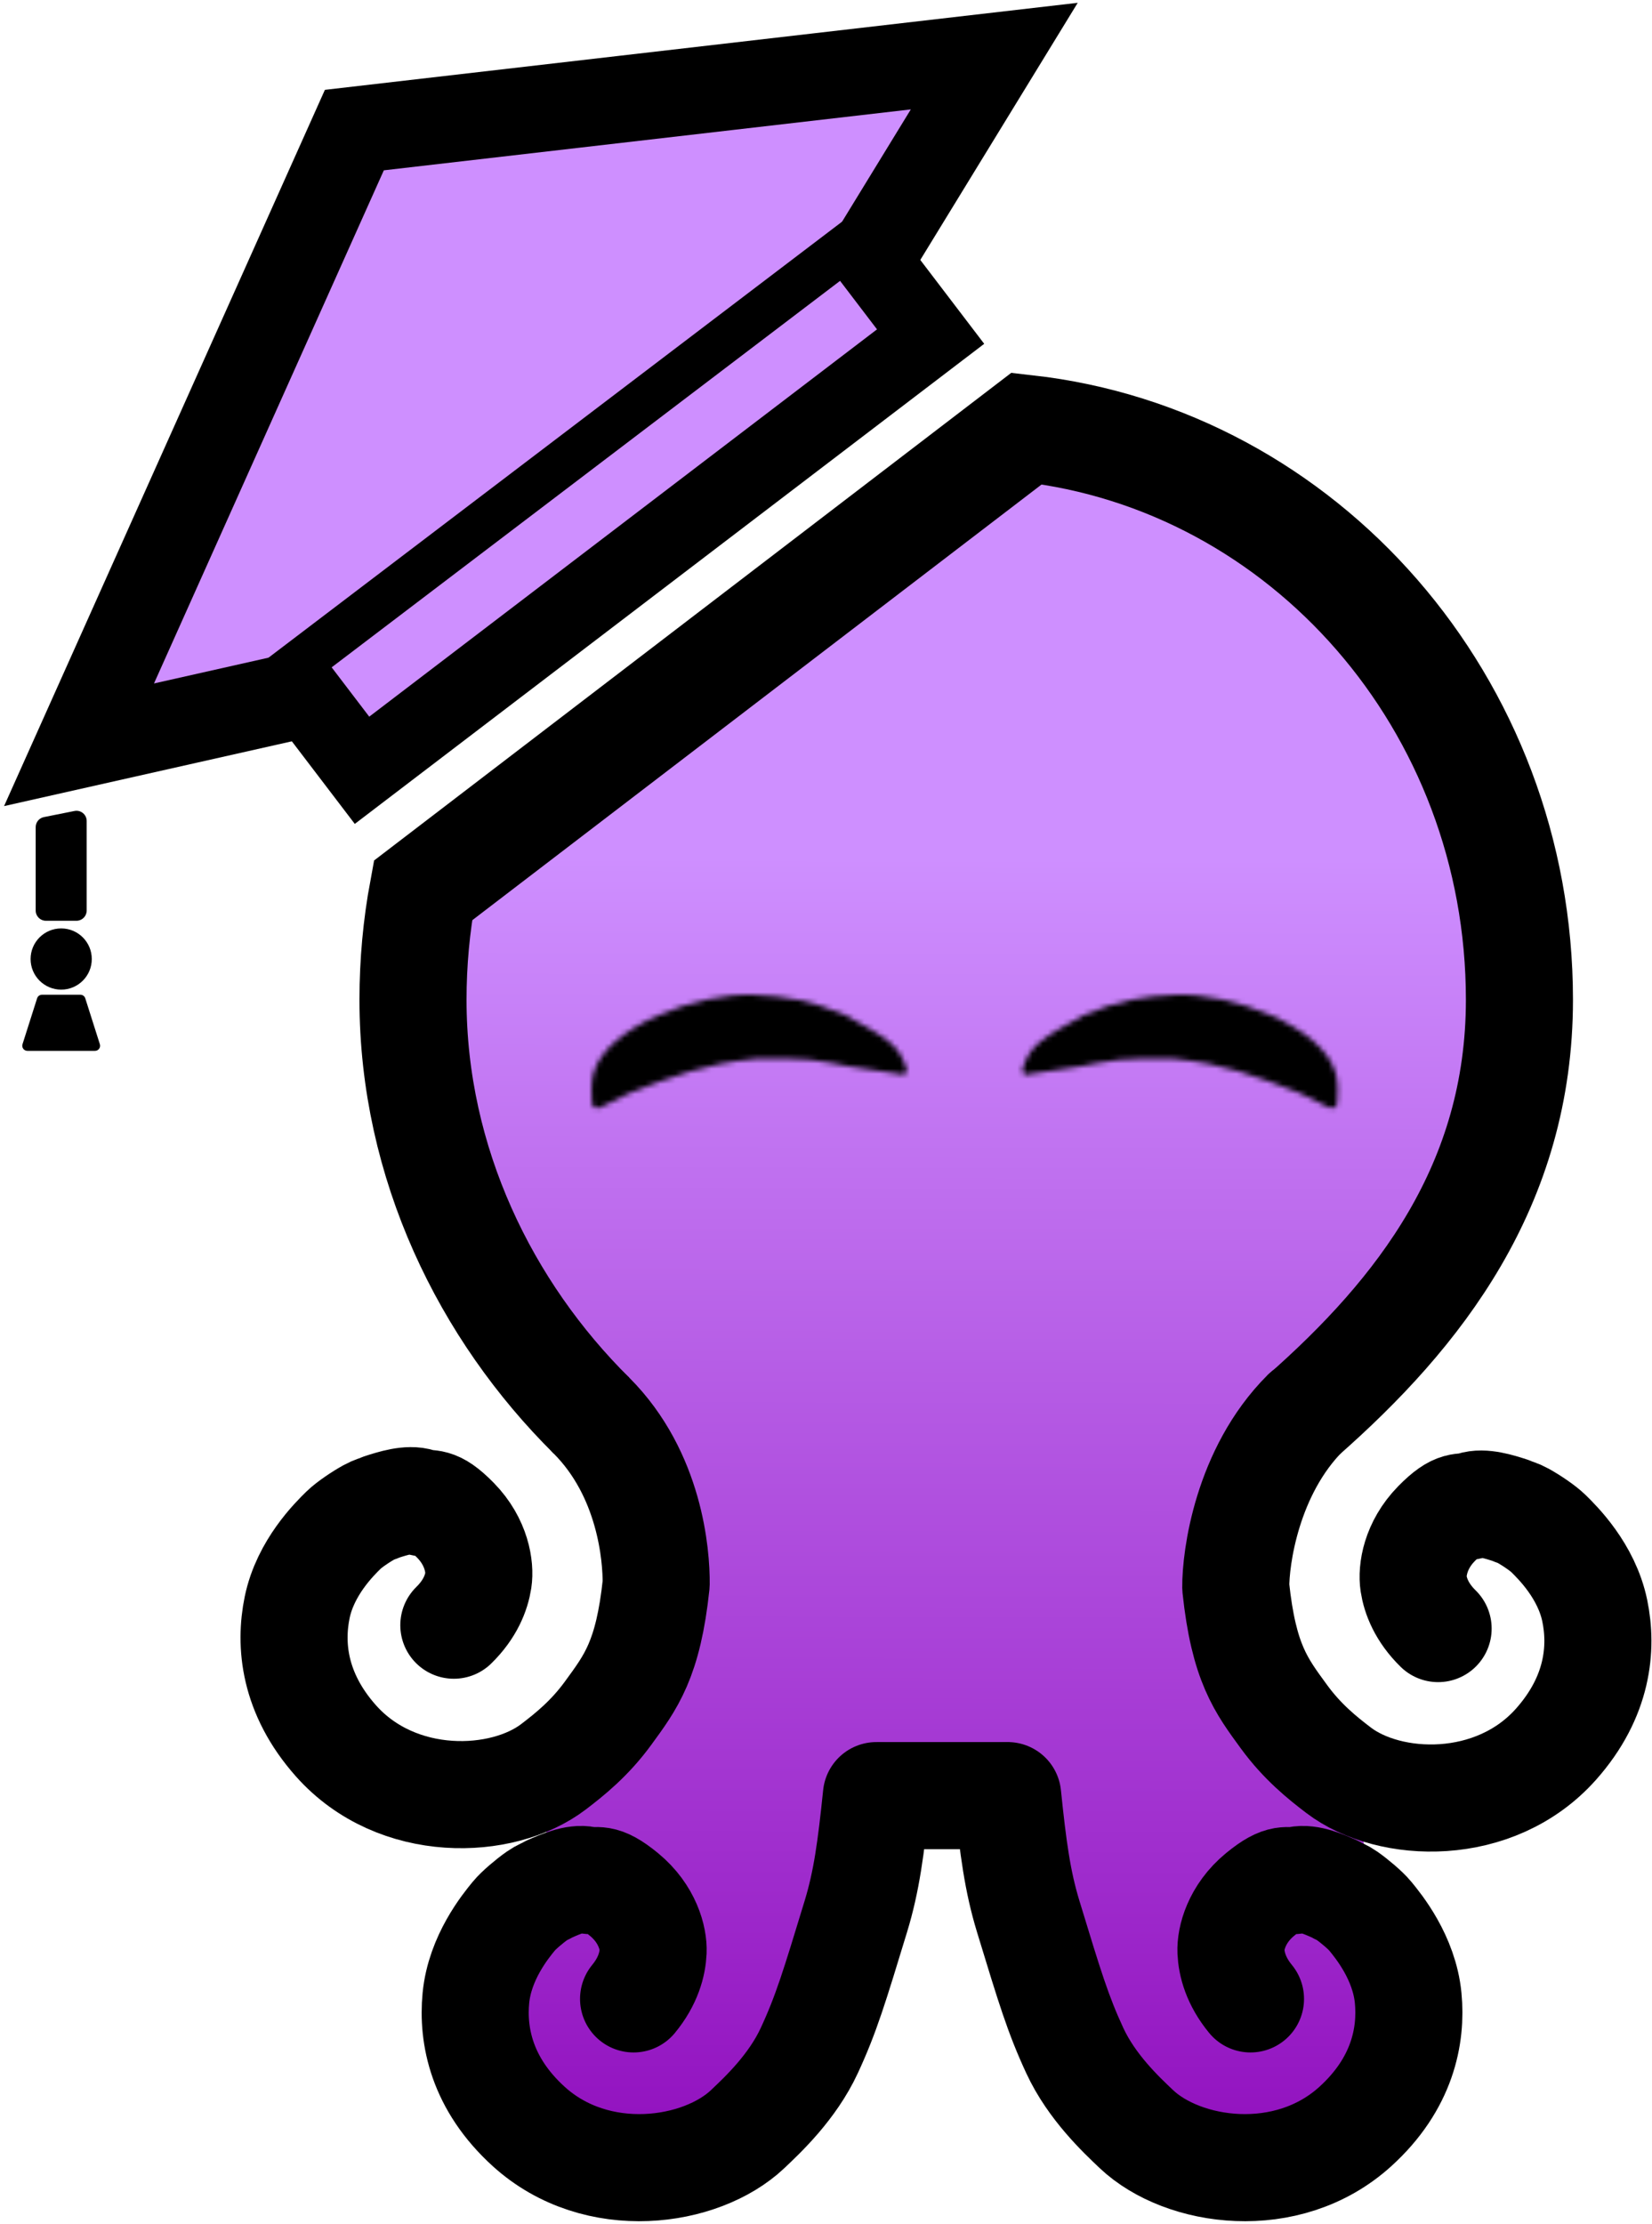 <svg width="324" height="436" viewBox="0 0 324 436" fill="none" xmlns="http://www.w3.org/2000/svg">
<path d="M117.5 374L97.5 377.5L94 397L116 421.5L142.5 417L158 394L173 351L182.5 356.5L204.5 351L206 369L213 401L251.5 424L275.5 409.5L274.5 385.5L268 364.5L266.5 355.5L254 346.5L241 329.5L236.5 313C238.667 304.5 243 287.2 243 286C243 284.8 255 272.833 261 267L283 237.5L290 220V182L272 133.5L241.5 106L207 91.5L89 182L92 224L109 262.5L133 305.5L104 353.5L109 362.5H121.5L126 393L117.5 374Z" fill="url(#paint0_linear_43_10)"/>
<path d="M15.5 146L55 135L71.5 151L184.5 64L171.5 48L191.5 12.5L71.5 25L15.5 146Z" fill="#CE8FFF"/>
<path d="M89.009 318.588C92.228 315.435 93.438 312.221 93.816 309.75C94.195 307.279 93.539 302.322 89.34 298.036C85.141 293.75 84.419 295.157 82.305 294.429C80.191 293.7 76.999 294.728 74.87 295.413C73.833 295.878 73.502 295.837 72.385 296.449C70.793 297.32 68.448 298.905 67.399 299.933C65.613 301.683 59.899 307.282 58.284 315.092C56.779 322.374 57.601 331.932 65.879 341.25C77.883 354.76 98.549 353.963 108.525 346.366C111.732 343.924 115.654 340.782 119.24 335.869C123.722 329.727 127.126 325.342 128.692 310.508C128.749 304.906 127.5 289 116 277.5" stroke="black" stroke-width="21" stroke-linecap="round" stroke-linejoin="round"/>
<path d="M282.05 319.252C278.832 316.098 277.622 312.884 277.243 310.413C276.865 307.942 277.521 302.985 281.72 298.7C285.919 294.414 286.641 295.821 288.755 295.092C290.869 294.363 294.061 295.391 296.19 296.077C297.227 296.541 297.558 296.5 298.675 297.112C300.266 297.983 302.612 299.569 303.661 300.597C305.447 302.346 311.161 307.945 312.775 315.755C314.281 323.037 313.459 332.595 305.18 341.913C293.177 355.423 272.511 354.627 262.534 347.03C259.327 344.588 255.406 341.446 251.82 336.532C247.338 330.391 243.934 326.006 242.368 311.172C242.31 305.57 244.5 288.5 256 277" stroke="black" stroke-width="21" stroke-linecap="round" stroke-linejoin="round"/>
<path d="M201.651 375.657C205.859 389.454 207.469 394.807 210.794 401.979M201.651 375.657C199.556 368.787 198.699 362.334 197.629 352M201.651 375.657L201.89 376.442C205.921 389.66 207.533 394.944 210.794 401.979M245.254 391.847C242.392 388.367 241.535 385.042 241.423 382.544C241.311 380.047 242.496 375.189 247.13 371.378C251.765 367.568 252.331 369.044 254.511 368.546C256.691 368.048 259.755 369.413 261.798 370.322C262.779 370.895 263.112 370.89 264.158 371.618C265.646 372.655 267.808 374.483 268.741 375.618C270.329 377.549 275.41 383.728 276.177 391.666C276.893 399.068 275.05 408.483 265.82 416.858C252.437 429.003 231.976 425.995 222.872 417.372C219.945 414.6 214.119 409.152 210.794 401.979" stroke="black" stroke-width="21" stroke-linecap="round" stroke-linejoin="round"/>
<path d="M124.26 391.847C127.122 388.367 127.98 385.042 128.091 382.544C128.203 380.047 127.019 375.189 122.384 371.378C117.75 367.568 117.183 369.044 115.003 368.546C112.823 368.048 109.759 369.413 107.717 370.322C106.735 370.895 106.402 370.89 105.356 371.618C103.868 372.655 101.706 374.483 100.773 375.618C99.186 377.549 94.105 383.728 93.337 391.666C92.622 399.068 94.464 408.483 103.694 416.858C117.077 429.003 137.538 425.995 146.642 417.372C149.569 414.6 155.395 409.152 158.72 401.979C162.045 394.807 163.655 389.454 167.863 375.657C169.958 368.787 170.816 362.334 171.886 352" stroke="black" stroke-width="21" stroke-linecap="round" stroke-linejoin="round"/>
<path d="M116 277.5C95.281 256.986 81 228.046 81 195.976C81 188.655 81.673 181.497 82.958 174.565L201.353 84C255.7 90.13 298 137.925 298 195.976C298 232.324 278.351 257.409 255.5 277.5" stroke="black" stroke-width="21"/>
<path d="M56.605 132.118L71 151L182.517 65.982L168.122 47.1" stroke="black" stroke-width="15"/>
<path d="M47.332 138.628L170.929 44.719" stroke="black" stroke-width="9"/>
<path d="M55.5 137L15.5 146L69.5 25.5L195 11L170.5 51" stroke="black" stroke-width="17"/>
<path d="M7 162.14C7 161.186 7.673 160.365 8.608 160.178L14.608 158.978C15.845 158.731 17 159.677 17 160.94V178.5C17 179.605 16.105 180.5 15 180.5H9C7.895 180.5 7 179.605 7 178.5V162.14Z" fill="black"/>
<circle cx="12" cy="188" r="6" fill="black"/>
<path d="M7.278 195.697C7.41 195.282 7.796 195 8.231 195H15.769C16.204 195 16.59 195.282 16.722 195.697L19.585 204.697C19.791 205.342 19.309 206 18.632 206L5.368 206C4.691 206 4.209 205.342 4.415 204.697L7.278 195.697Z" fill="black"/>
<mask id="path-14-inside-1_43_10" fill="white">
<path d="M230.498 195.027C240.997 194.527 259.496 201.028 261.996 210.529C262.433 212.189 262.398 214.57 262.25 216.248C262.172 217.127 261.231 217.52 260.496 217.03C256.837 215.033 253.008 213.366 249.053 212.048L247.497 211.529L242.997 210.029L236.998 208.529L233.998 208.029L229.998 207.529H223.999C221.006 207.529 218.021 207.824 215.087 208.411L211.999 209.029L202.154 210.506C202.052 210.521 201.953 210.552 201.861 210.599C201.12 210.969 200.289 210.308 200.539 209.517C202.043 204.75 204.52 203.461 212.499 199.027C219.499 196.027 224.362 195.319 230.498 195.027Z"/>
</mask>
<path d="M261.996 210.529L282.305 205.186V205.186L261.996 210.529ZM230.498 195.027L229.499 174.051L230.498 195.027ZM262.25 216.248L241.331 214.404V214.404L262.25 216.248ZM229.998 207.529V186.529C230.869 186.529 231.739 186.583 232.603 186.691L229.998 207.529ZM215.087 208.411L219.206 229.003H219.206L215.087 208.411ZM211.999 209.029L216.119 229.621C215.785 229.687 215.451 229.746 215.115 229.796L211.999 209.029ZM202.154 210.506L205.27 231.273L205.269 231.273L202.154 210.506ZM233.998 208.029L236.603 187.191C236.887 187.226 237.169 187.268 237.451 187.314L233.998 208.029ZM242.997 210.029L248.092 189.656C248.613 189.787 249.129 189.937 249.639 190.107L242.997 210.029ZM236.998 208.529L240.451 187.815C241.002 187.906 241.55 188.02 242.092 188.156L236.998 208.529ZM249.053 212.048L255.695 192.126L255.695 192.126L249.053 212.048ZM247.497 211.529L240.855 231.451L240.855 231.451L247.497 211.529ZM212.499 199.027L202.299 180.671C202.925 180.323 203.568 180.008 204.226 179.726L212.499 199.027ZM200.539 209.517L220.565 215.837L220.565 215.837L200.539 209.517ZM260.496 217.03L270.554 198.595C271.099 198.892 271.63 199.213 272.147 199.558L260.496 217.03ZM201.861 210.599L192.468 191.816L192.468 191.816L201.861 210.599ZM241.687 215.872C242.52 219.039 244.163 220.26 243.792 219.94C243.544 219.727 242.606 219.049 240.788 218.248C239.052 217.484 237.062 216.852 235.151 216.447C233.151 216.024 231.877 215.985 231.497 216.003L229.499 174.051C238.675 173.614 249.175 176.052 257.706 179.806C262.137 181.757 266.949 184.454 271.201 188.116C275.329 191.672 280.222 197.269 282.305 205.186L241.687 215.872ZM241.331 214.404C241.337 214.336 241.343 214.239 241.347 214.133C241.351 214.024 241.35 213.959 241.35 213.948C241.349 213.926 241.351 214.049 241.38 214.297C241.405 214.518 241.479 215.081 241.687 215.872L282.305 205.186C283.706 210.512 283.361 215.906 283.169 218.091L241.331 214.404ZM229.998 228.529H223.999V186.529H229.998V228.529ZM219.206 229.003L216.119 229.621L207.88 188.437L210.967 187.819L219.206 229.003ZM215.115 229.796L205.27 231.273L199.038 189.738L208.884 188.261L215.115 229.796ZM231.393 228.866L227.393 228.366L232.603 186.691L236.603 187.191L231.393 228.866ZM237.903 230.402L231.904 228.901L242.092 188.156L248.092 189.656L237.903 230.402ZM233.545 229.243L230.545 228.743L237.451 187.314L240.451 187.815L233.545 229.243ZM242.411 231.97L240.855 231.451L254.139 191.607L255.695 192.126L242.411 231.97ZM240.855 231.451L236.355 229.951L249.639 190.107L254.139 191.607L240.855 231.451ZM231.497 216.003C227.166 216.209 224.9 216.56 220.773 218.329L204.226 179.726C214.098 175.494 221.558 174.429 229.499 174.051L231.497 216.003ZM222.699 217.384C221.667 217.957 220.821 218.426 220.045 218.863C219.275 219.295 218.684 219.634 218.204 219.919C217.724 220.205 217.443 220.384 217.29 220.487C217.14 220.587 217.192 220.561 217.366 220.419C217.55 220.269 217.875 219.986 218.265 219.566C218.665 219.136 219.068 218.632 219.442 218.065C220.213 216.898 220.519 215.983 220.565 215.837L180.512 203.197C182.386 197.259 185.566 192.159 190.815 187.876C194.443 184.916 199.177 182.406 202.299 180.671L222.699 217.384ZM255.695 192.126C260.83 193.838 265.802 196.003 270.554 198.595L250.439 235.465C247.872 234.064 245.185 232.895 242.411 231.97L255.695 192.126ZM223.999 228.529C222.389 228.529 220.784 228.688 219.206 229.003L210.967 187.819C215.258 186.961 219.623 186.529 223.999 186.529V228.529ZM283.169 218.091C281.518 236.827 261.168 242.718 248.846 234.502L272.147 199.558C266.74 195.953 259.624 195.114 253.23 197.901C246.604 200.788 241.975 207.093 241.331 214.404L283.169 218.091ZM205.269 231.273C207.351 230.961 209.371 230.322 211.254 229.381L192.468 191.816C194.535 190.783 196.752 190.081 199.038 189.738L205.269 231.273ZM211.254 229.381C195.588 237.215 174.127 223.43 180.512 203.197L220.565 215.837C226.452 197.185 206.651 184.723 192.468 191.816L211.254 229.381Z" fill="black" mask="url(#path-14-inside-1_43_10)"/>
<mask id="path-16-inside-2_43_10" fill="white">
<path d="M147.852 195.027C137.353 194.527 118.854 201.028 116.354 210.529C115.917 212.189 115.953 214.57 116.1 216.248C116.178 217.127 117.119 217.52 117.854 217.03C121.513 215.033 125.342 213.366 129.297 212.048L130.853 211.529L135.353 210.029L141.352 208.529L144.352 208.029L148.352 207.529H154.352C157.344 207.529 160.329 207.824 163.264 208.411L166.351 209.029L176.196 210.506C176.298 210.521 176.397 210.552 176.489 210.599C177.23 210.969 178.061 210.308 177.811 209.517C176.307 204.75 173.83 203.461 165.851 199.027C158.851 196.027 153.988 195.319 147.852 195.027Z"/>
</mask>
<path d="M116.354 210.529L96.045 205.186V205.186L116.354 210.529ZM147.852 195.027L148.851 174.051L147.852 195.027ZM116.1 216.248L137.019 214.404V214.404L116.1 216.248ZM148.352 207.529V186.529C147.481 186.529 146.611 186.583 145.747 186.691L148.352 207.529ZM163.264 208.411L159.144 229.003H159.144L163.264 208.411ZM166.351 209.029L162.232 229.621C162.565 229.687 162.899 229.746 163.235 229.796L166.351 209.029ZM176.196 210.506L173.081 231.273L173.081 231.273L176.196 210.506ZM144.352 208.029L141.747 187.191C141.464 187.226 141.181 187.268 140.899 187.314L144.352 208.029ZM135.353 210.029L130.259 189.656C129.737 189.787 129.221 189.937 128.711 190.107L135.353 210.029ZM141.352 208.529L137.899 187.815C137.348 187.906 136.8 188.02 136.258 188.156L141.352 208.529ZM129.297 212.048L122.655 192.126L122.655 192.126L129.297 212.048ZM130.853 211.529L137.495 231.451L137.495 231.451L130.853 211.529ZM165.851 199.027L176.051 180.671C175.425 180.323 174.782 180.008 174.124 179.726L165.851 199.027ZM177.811 209.517L157.785 215.837L157.785 215.837L177.811 209.517ZM117.854 217.03L107.796 198.595C107.252 198.892 106.72 199.213 106.204 199.558L117.854 217.03ZM176.489 210.599L185.882 191.816L185.882 191.816L176.489 210.599ZM136.663 215.872C135.83 219.039 134.187 220.26 134.558 219.94C134.806 219.727 135.744 219.049 137.562 218.248C139.298 217.484 141.288 216.852 143.199 216.447C145.199 216.024 146.474 215.985 146.853 216.003L148.851 174.051C139.675 173.614 129.175 176.052 120.644 179.806C116.213 181.757 111.401 184.454 107.149 188.116C103.021 191.672 98.128 197.269 96.045 205.186L136.663 215.872ZM137.019 214.404C137.013 214.336 137.007 214.239 137.003 214.133C136.999 214.024 137 213.959 137 213.948C137.001 213.926 136.999 214.049 136.971 214.297C136.945 214.518 136.871 215.081 136.663 215.872L96.045 205.186C94.644 210.512 94.989 215.906 95.181 218.091L137.019 214.404ZM148.352 228.529H154.352V186.529H148.352V228.529ZM159.144 229.003L162.232 229.621L170.47 188.437L167.383 187.819L159.144 229.003ZM163.235 229.796L173.081 231.273L179.312 189.738L169.467 188.261L163.235 229.796ZM146.957 228.866L150.957 228.366L145.747 186.691L141.747 187.191L146.957 228.866ZM140.447 230.402L146.447 228.901L136.258 188.156L130.259 189.656L140.447 230.402ZM144.805 229.243L147.805 228.743L140.899 187.314L137.899 187.815L144.805 229.243ZM135.939 231.97L137.495 231.451L124.211 191.607L122.655 192.126L135.939 231.97ZM137.495 231.451L141.995 229.951L128.711 190.107L124.211 191.607L137.495 231.451ZM146.853 216.003C151.184 216.209 153.45 216.56 157.577 218.329L174.124 179.726C164.253 175.494 156.792 174.429 148.851 174.051L146.853 216.003ZM155.651 217.384C156.683 217.957 157.529 218.426 158.305 218.863C159.075 219.295 159.666 219.634 160.146 219.919C160.626 220.205 160.907 220.384 161.06 220.487C161.21 220.587 161.158 220.561 160.984 220.419C160.8 220.269 160.475 219.986 160.085 219.566C159.686 219.136 159.282 218.632 158.908 218.065C158.137 216.898 157.831 215.983 157.785 215.837L197.838 203.197C195.964 197.259 192.784 192.159 187.535 187.876C183.907 184.916 179.173 182.406 176.051 180.671L155.651 217.384ZM122.655 192.126C117.52 193.838 112.548 196.003 107.796 198.595L127.911 235.465C130.478 234.064 133.165 232.895 135.939 231.97L122.655 192.126ZM154.352 228.529C155.961 228.529 157.566 228.688 159.144 229.003L167.383 187.819C163.092 186.961 158.727 186.529 154.352 186.529V228.529ZM95.181 218.091C96.832 236.827 117.182 242.718 129.504 234.502L106.204 199.558C111.61 195.953 118.726 195.114 125.12 197.901C131.746 200.788 136.375 207.093 137.019 214.404L95.181 218.091ZM173.081 231.273C170.999 230.961 168.979 230.322 167.096 229.381L185.882 191.816C183.815 190.783 181.598 190.081 179.312 189.738L173.081 231.273ZM167.096 229.381C182.762 237.215 204.223 223.43 197.838 203.197L157.785 215.837C151.899 197.185 171.699 184.723 185.882 191.816L167.096 229.381Z" fill="black" mask="url(#path-16-inside-2_43_10)"/>
<path d="M172 352H185H198" stroke="black" stroke-width="21"/>
<defs>
<linearGradient id="paint0_linear_43_10" x1="190" y1="168" x2="189.5" y2="424" gradientUnits="userSpaceOnUse">
<stop stop-color="#CE8FFF"/>
<stop offset="1" stop-color="#910FBE"/>
</linearGradient>
</defs>
</svg>
